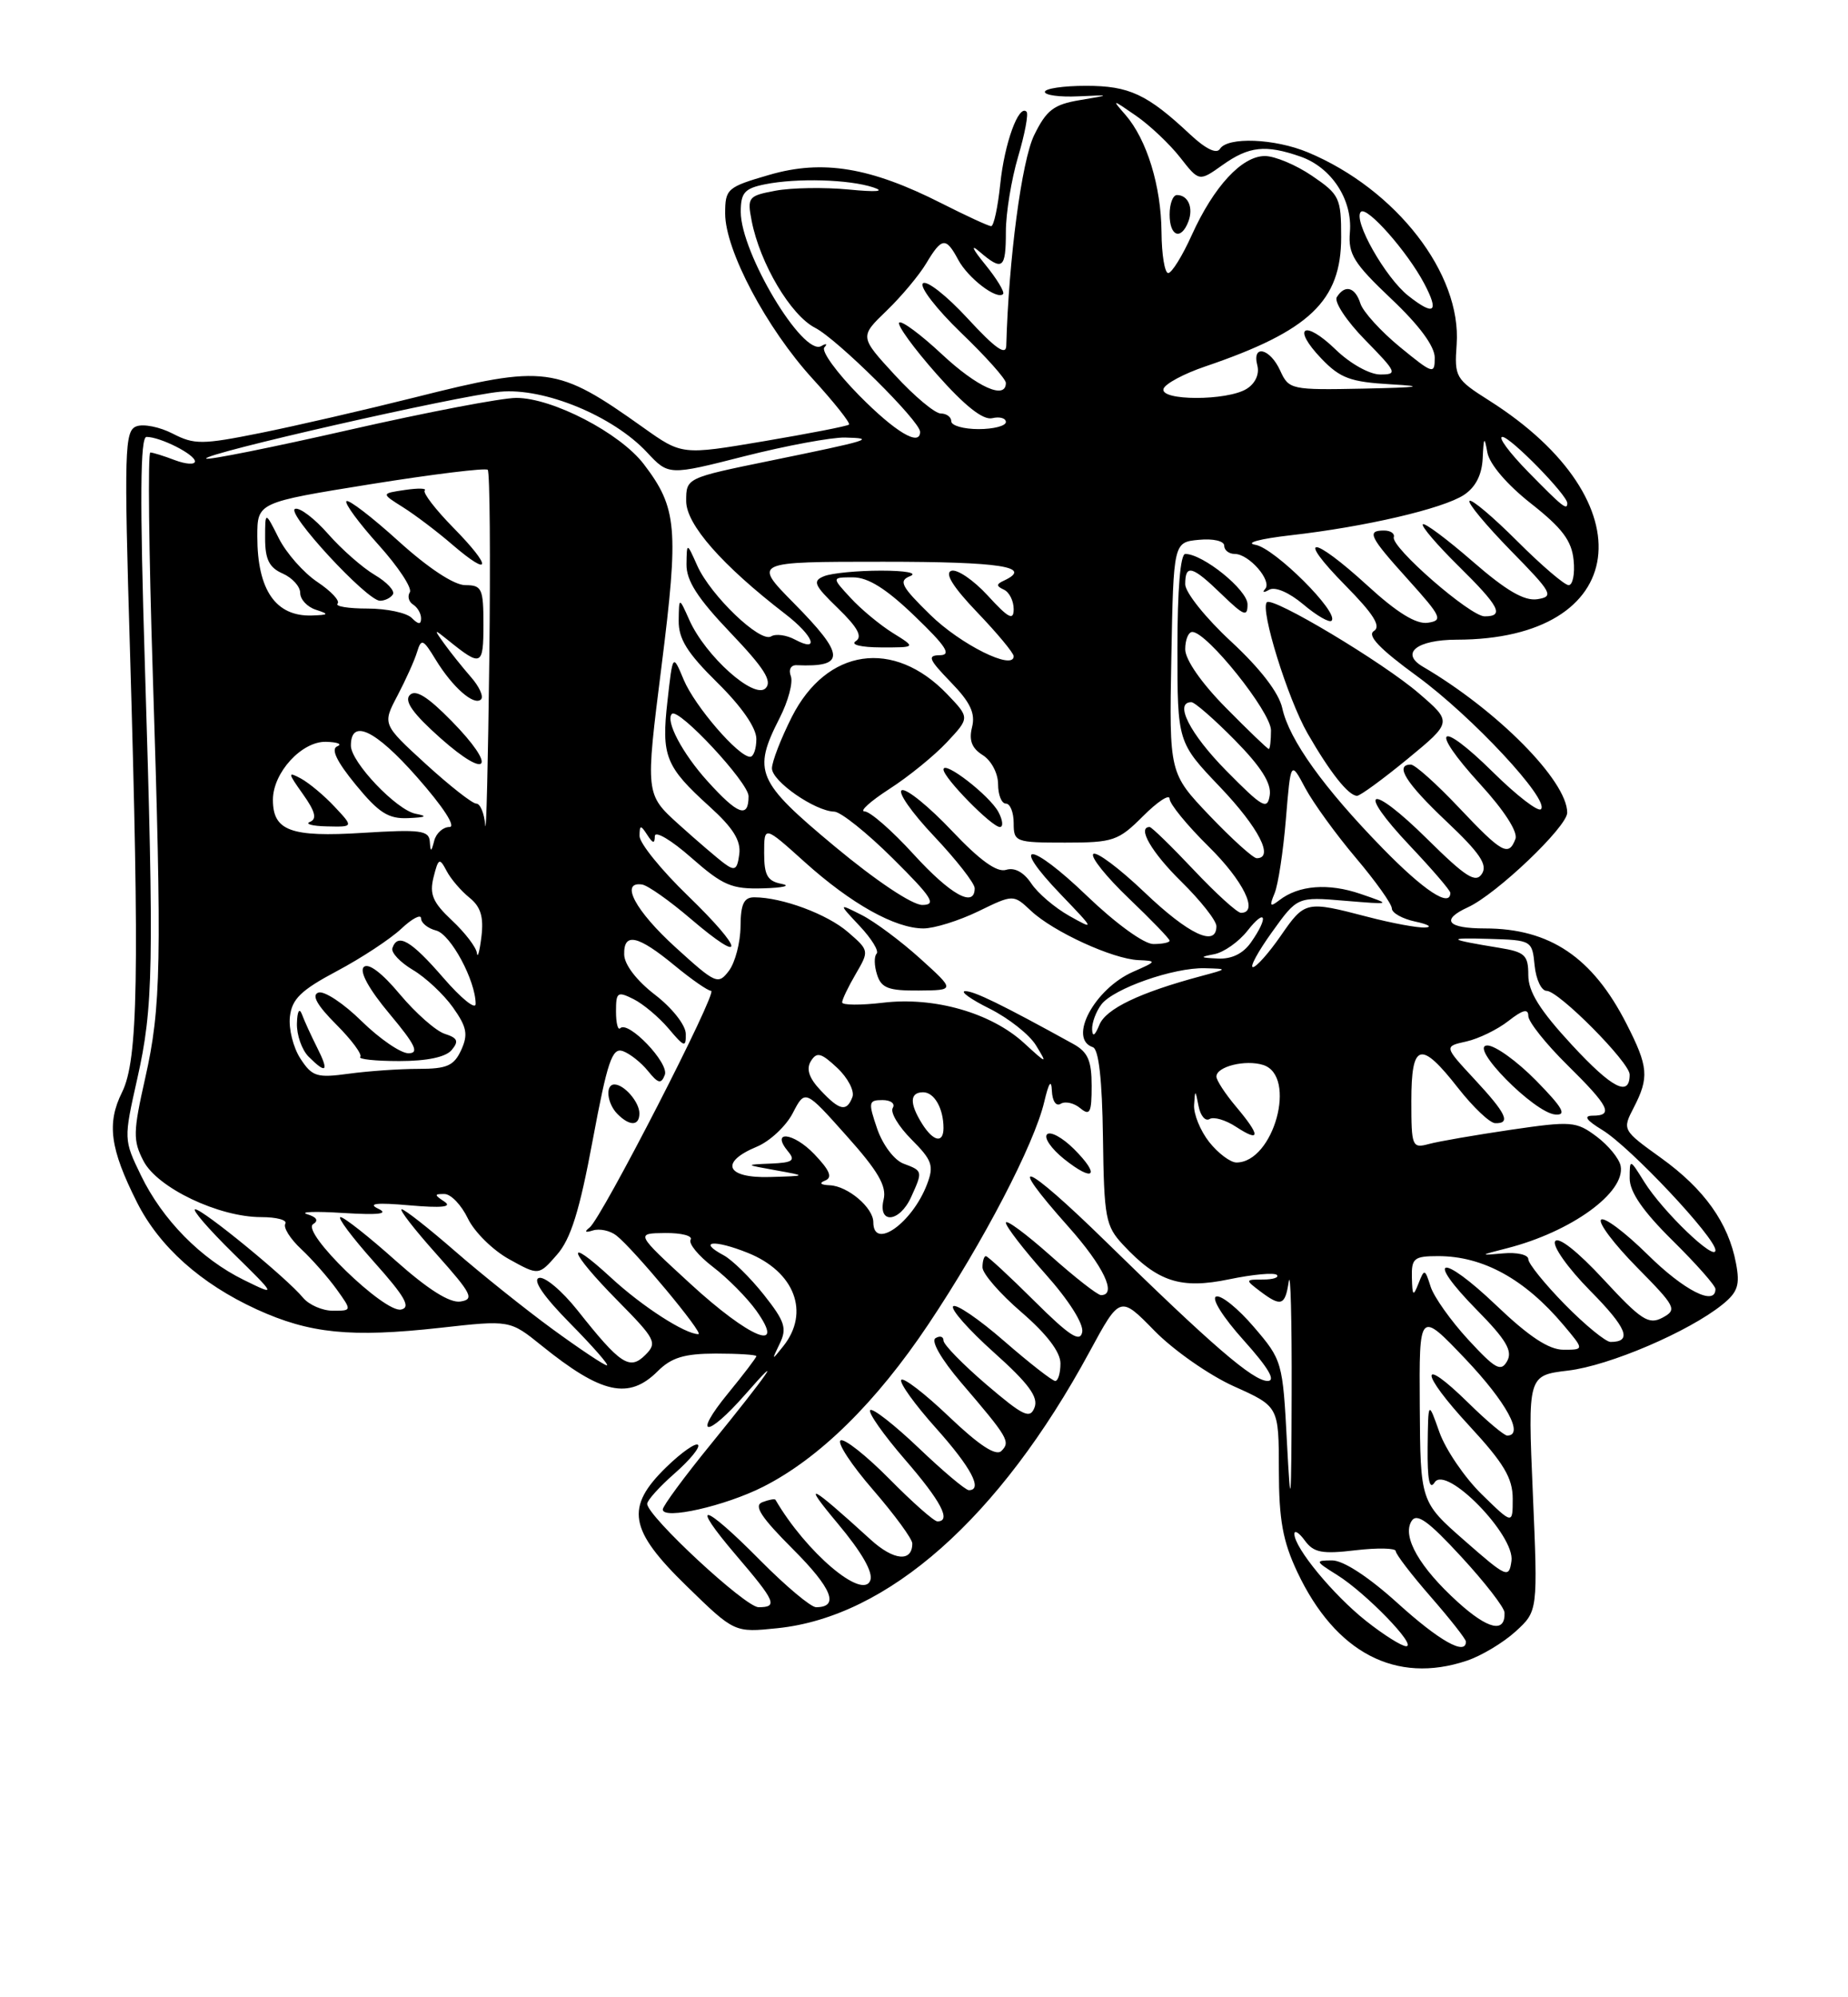 <?xml version="1.0" encoding="UTF-8" standalone="no"?>
<!DOCTYPE svg PUBLIC "-//W3C//DTD SVG 1.1//EN" "http://www.w3.org/Graphics/SVG/1.1/DTD/svg11.dtd" >
<svg xmlns="http://www.w3.org/2000/svg" xmlns:xlink="http://www.w3.org/1999/xlink" version="1.1" viewBox="0 0 237 256">
 <g >
 <path fill="currentColor"
d=" M 188.10 212.86 C 189.97 212.24 192.79 210.55 194.37 209.11 C 197.23 206.50 197.23 206.50 196.58 191.39 C 195.93 176.29 195.93 176.29 201.10 175.67 C 206.38 175.05 216.59 170.68 220.89 167.21 C 222.87 165.61 223.17 164.70 222.63 161.89 C 221.66 156.74 218.57 152.41 213.04 148.43 C 208.06 144.85 208.04 144.82 209.52 141.97 C 211.52 138.09 211.40 136.72 208.59 131.22 C 204.24 122.69 198.75 119.00 190.43 119.00 C 185.60 119.00 184.72 117.91 188.25 116.29 C 191.90 114.63 201.00 105.96 200.99 104.16 C 200.98 100.08 192.03 91.04 182.46 85.44 C 179.54 83.72 181.71 82.00 186.81 81.99 C 209.05 81.97 211.47 64.32 191.00 51.35 C 186.67 48.61 186.51 48.34 186.81 44.14 C 187.46 35.10 179.07 24.27 167.74 19.53 C 163.47 17.75 157.42 17.51 156.45 19.09 C 156.02 19.77 154.62 19.09 152.64 17.24 C 147.12 12.07 144.82 11.00 139.28 11.00 C 136.37 11.00 134.00 11.35 134.00 11.78 C 134.00 12.20 135.91 12.46 138.25 12.35 C 142.50 12.16 142.50 12.16 138.50 12.83 C 135.13 13.39 134.20 14.11 132.62 17.34 C 131.03 20.61 129.36 33.20 129.05 44.32 C 129.01 45.63 127.63 44.65 124.10 40.82 C 121.40 37.89 118.82 35.87 118.36 36.32 C 117.90 36.77 120.11 39.62 123.26 42.66 C 126.42 45.69 129.00 48.58 129.00 49.08 C 129.00 51.29 125.33 49.64 120.79 45.40 C 118.08 42.87 115.62 41.05 115.32 41.35 C 115.02 41.65 117.18 44.63 120.13 47.96 C 123.73 52.03 126.08 53.88 127.25 53.60 C 128.21 53.37 129.00 53.60 129.00 54.09 C 129.00 54.59 127.42 55.00 125.50 55.00 C 123.58 55.00 122.00 54.55 122.00 54.00 C 122.00 53.45 121.39 53.00 120.65 53.00 C 119.91 53.00 117.26 50.79 114.77 48.08 C 110.24 43.16 110.24 43.16 113.70 39.83 C 115.60 38.00 117.89 35.26 118.79 33.75 C 120.79 30.41 121.31 30.35 122.89 33.30 C 124.16 35.66 127.85 38.48 128.64 37.69 C 128.88 37.45 127.84 35.73 126.33 33.88 C 124.72 31.91 124.42 31.23 125.61 32.25 C 128.58 34.79 129.00 34.48 129.00 29.68 C 129.00 27.31 129.71 22.99 130.57 20.08 C 131.43 17.18 131.92 14.58 131.65 14.32 C 130.65 13.32 128.82 18.35 128.28 23.59 C 127.97 26.56 127.45 28.99 127.11 28.99 C 126.77 28.98 123.91 27.66 120.75 26.06 C 111.64 21.44 105.50 20.42 98.67 22.41 C 93.25 23.98 93.00 24.20 93.00 27.37 C 93.00 32.07 98.30 42.07 104.22 48.55 C 106.99 51.58 109.09 54.23 108.88 54.42 C 108.67 54.62 103.77 55.57 97.98 56.55 C 87.46 58.33 87.46 58.33 82.48 54.79 C 71.38 46.90 70.00 46.71 53.19 50.94 C 46.76 52.55 37.83 54.61 33.34 55.51 C 25.92 57.00 24.91 57.00 22.15 55.58 C 20.49 54.72 18.39 54.30 17.48 54.65 C 15.98 55.22 15.90 57.73 16.67 83.39 C 17.90 125.13 17.71 135.87 15.65 140.00 C 13.67 143.98 14.11 147.24 17.56 154.09 C 20.43 159.79 25.74 164.53 32.91 167.82 C 39.72 170.93 44.97 171.46 56.45 170.19 C 65.39 169.19 65.39 169.19 69.45 172.46 C 77.14 178.67 80.64 179.45 84.35 175.75 C 86.11 174.00 87.75 173.50 91.80 173.49 C 94.66 173.49 97.00 173.64 97.00 173.82 C 97.00 174.01 95.37 176.15 93.38 178.58 C 88.74 184.24 90.62 184.38 95.56 178.75 C 100.82 172.74 98.48 176.12 91.18 185.09 C 87.78 189.26 85.00 193.03 85.00 193.47 C 85.00 194.84 92.98 193.04 97.88 190.56 C 105.09 186.91 112.37 179.75 119.08 169.71 C 126.08 159.25 132.64 146.67 133.92 141.23 C 134.51 138.74 134.83 138.27 134.90 139.81 C 134.96 141.14 135.44 141.85 136.04 141.47 C 136.62 141.12 137.74 141.37 138.54 142.04 C 139.78 143.06 140.00 142.63 140.00 139.18 C 140.00 135.93 139.52 134.84 137.63 133.80 C 128.42 128.72 124.90 127.01 123.78 127.04 C 123.08 127.06 124.49 128.08 126.93 129.29 C 129.36 130.51 132.04 132.62 132.87 134.00 C 134.35 136.42 134.30 136.41 131.33 133.69 C 127.11 129.82 119.81 127.73 113.25 128.52 C 110.36 128.86 108.00 128.84 108.00 128.48 C 108.00 128.11 108.79 126.47 109.75 124.83 C 111.48 121.87 111.47 121.82 108.75 119.47 C 106.08 117.16 100.31 115.02 96.75 115.01 C 95.40 115.00 94.99 115.86 94.97 118.75 C 94.95 120.81 94.28 123.36 93.49 124.42 C 92.10 126.25 91.81 126.13 86.63 121.42 C 81.47 116.73 79.46 112.95 82.34 113.37 C 83.08 113.48 85.87 115.45 88.55 117.74 C 95.70 123.85 95.48 121.84 88.24 114.83 C 84.81 111.52 82.01 108.06 82.02 107.15 C 82.03 105.72 82.16 105.70 83.00 107.00 C 83.73 108.13 83.97 108.17 83.98 107.17 C 83.99 106.43 86.09 107.67 88.64 109.92 C 92.73 113.51 93.83 113.98 97.89 113.86 C 100.43 113.79 101.49 113.53 100.25 113.29 C 98.42 112.94 98.00 112.20 98.00 109.34 C 98.00 105.81 98.00 105.81 103.20 110.49 C 109.16 115.85 114.80 119.00 118.43 119.00 C 119.82 119.00 122.98 118.01 125.46 116.81 C 129.96 114.62 129.96 114.62 132.23 116.75 C 135.09 119.43 142.71 122.92 146.00 123.06 C 148.38 123.16 148.35 123.23 145.33 124.55 C 140.37 126.73 136.93 133.14 140.15 134.22 C 140.91 134.47 141.35 138.37 141.45 145.77 C 141.59 156.14 141.78 157.14 144.05 159.57 C 148.48 164.31 151.42 165.26 157.64 163.97 C 160.68 163.34 163.42 163.09 163.75 163.41 C 164.07 163.74 163.27 164.00 161.98 164.00 C 159.69 164.00 159.68 164.04 161.56 165.47 C 164.30 167.54 164.81 167.37 165.28 164.25 C 165.51 162.74 165.68 169.15 165.65 178.50 C 165.61 193.10 165.53 194.01 165.05 184.94 C 164.51 174.55 164.44 174.32 160.81 170.09 C 158.79 167.72 156.61 165.96 155.97 166.18 C 155.31 166.40 156.86 168.86 159.49 171.78 C 162.67 175.32 163.66 177.00 162.57 177.00 C 160.71 177.00 155.45 172.47 141.75 159.07 C 131.38 148.93 128.68 147.87 137.00 157.21 C 141.53 162.29 143.30 166.00 141.20 166.00 C 140.76 166.00 137.83 163.71 134.70 160.92 C 131.56 158.13 129.00 156.24 129.00 156.72 C 129.00 157.20 131.28 160.16 134.07 163.29 C 137.08 166.66 139.00 169.70 138.79 170.74 C 138.52 172.11 137.16 171.23 132.65 166.75 C 129.47 163.59 126.67 161.00 126.43 161.00 C 126.20 161.00 126.00 161.65 126.00 162.44 C 126.00 163.24 128.25 165.83 131.00 168.19 C 134.24 170.99 136.00 173.29 136.00 174.75 C 136.00 175.99 135.70 177.00 135.33 177.00 C 134.96 177.00 132.01 174.70 128.78 171.89 C 125.54 169.07 122.60 167.07 122.24 167.43 C 121.88 167.79 124.23 170.45 127.47 173.35 C 131.89 177.30 133.19 179.06 132.68 180.39 C 132.10 181.92 131.25 181.51 126.50 177.46 C 123.48 174.87 121.00 172.34 121.00 171.82 C 121.00 171.30 120.54 171.17 119.97 171.52 C 119.37 171.89 120.74 174.25 123.22 177.16 C 129.32 184.28 129.61 184.79 128.43 185.97 C 127.73 186.67 125.60 185.28 121.71 181.58 C 118.58 178.59 115.82 176.48 115.58 176.87 C 115.34 177.26 117.34 180.04 120.03 183.04 C 124.55 188.09 126.09 191.00 124.25 191.00 C 123.83 191.00 120.94 188.57 117.82 185.59 C 114.70 182.62 111.90 180.43 111.60 180.74 C 111.30 181.04 113.29 183.87 116.02 187.03 C 120.69 192.41 122.05 195.00 120.22 195.00 C 119.78 195.00 117.01 192.55 114.05 189.55 C 111.08 186.55 108.27 184.33 107.80 184.62 C 107.33 184.92 109.20 187.77 111.97 190.96 C 114.74 194.16 117.00 197.25 117.00 197.83 C 117.00 200.25 114.62 200.04 111.66 197.34 C 103.80 190.18 102.73 189.65 107.41 195.24 C 110.52 198.95 112.01 201.54 111.61 202.57 C 110.63 205.12 103.36 198.94 99.45 192.23 C 99.36 192.08 98.60 192.22 97.77 192.54 C 96.62 192.97 97.59 194.46 101.69 198.56 C 106.72 203.59 107.68 206.00 104.66 206.00 C 103.99 206.00 100.77 203.30 97.50 200.00 C 90.13 192.55 88.28 192.17 94.42 199.36 C 99.48 205.28 99.79 206.00 97.28 206.00 C 95.58 206.00 83.00 194.32 83.00 192.75 C 83.00 192.30 84.59 190.54 86.53 188.84 C 88.48 187.13 89.82 185.49 89.52 185.19 C 89.22 184.88 87.40 186.16 85.49 188.01 C 80.14 193.20 80.63 196.07 88.10 203.33 C 94.19 209.26 94.19 209.26 99.71 208.69 C 113.88 207.23 128.18 194.57 139.72 173.28 C 143.64 166.05 143.64 166.05 148.07 170.58 C 150.51 173.07 155.09 176.27 158.25 177.69 C 164.00 180.27 164.00 180.27 164.01 188.39 C 164.02 194.83 164.51 197.53 166.38 201.50 C 171.27 211.85 179.02 215.90 188.10 212.86 Z  M 137.73 147.27 C 136.26 145.81 134.71 144.96 134.28 145.39 C 133.85 145.83 134.83 147.24 136.46 148.55 C 140.30 151.61 141.18 150.72 137.73 147.27 Z  M 118.01 122.86 C 115.54 120.63 112.17 118.12 110.51 117.28 C 107.50 115.76 107.50 115.76 110.26 118.70 C 111.78 120.32 112.76 121.91 112.42 122.24 C 112.09 122.58 112.11 123.78 112.48 124.92 C 113.02 126.64 113.94 126.99 117.82 126.96 C 122.50 126.92 122.50 126.92 118.01 122.86 Z  M 175.18 207.75 C 170.97 204.41 166.00 198.39 166.00 196.61 C 166.00 196.07 166.61 196.45 167.35 197.47 C 168.48 199.01 169.56 199.21 173.85 198.70 C 176.68 198.37 179.00 198.42 179.00 198.81 C 179.00 199.21 181.03 201.85 183.50 204.68 C 185.97 207.51 188.00 210.09 188.00 210.41 C 188.00 212.24 184.61 210.34 179.26 205.50 C 175.53 202.12 172.28 200.00 170.84 200.00 C 168.62 200.01 168.65 200.10 171.50 201.88 C 175.18 204.18 181.79 211.00 180.34 211.00 C 179.76 211.00 177.44 209.54 175.18 207.75 Z  M 186.98 205.36 C 182.07 200.92 179.79 196.96 181.02 194.97 C 181.69 193.88 183.15 194.92 187.40 199.53 C 190.43 202.81 192.93 206.04 192.95 206.69 C 193.06 209.36 190.86 208.87 186.98 205.36 Z  M 187.83 197.47 C 182.16 192.50 182.16 192.50 182.08 180.22 C 182.00 167.95 182.00 167.95 187.97 174.22 C 193.18 179.71 195.52 184.00 193.29 184.00 C 192.90 184.00 190.66 182.12 188.31 179.81 C 181.94 173.56 182.05 175.86 188.45 182.77 C 192.86 187.54 194.00 189.45 194.00 192.09 C 194.00 195.41 194.00 195.41 190.02 191.52 C 187.84 189.39 185.40 185.81 184.60 183.57 C 183.16 179.50 183.16 179.50 183.09 185.50 C 183.05 189.68 183.32 191.05 183.99 190.00 C 185.45 187.72 194.31 196.78 193.84 200.07 C 193.52 202.34 193.24 202.21 187.83 197.47 Z  M 188.29 171.70 C 186.06 169.28 183.88 166.21 183.47 164.90 C 182.74 162.61 182.67 162.59 181.92 164.50 C 181.24 166.23 181.13 166.13 181.07 163.75 C 181.01 161.27 181.34 161.00 184.45 161.00 C 190.20 161.00 195.56 163.95 200.52 169.84 C 203.18 173.00 203.18 173.00 200.51 173.00 C 198.64 173.00 196.09 171.32 191.92 167.34 C 184.77 160.52 182.62 161.01 189.42 167.92 C 193.16 171.71 194.01 173.16 193.29 174.45 C 192.49 175.88 191.78 175.48 188.29 171.70 Z  M 70.86 170.36 C 67.36 167.80 61.73 163.30 58.35 160.36 C 54.96 157.41 51.89 155.00 51.52 155.00 C 51.14 155.00 53.15 157.59 55.98 160.75 C 60.51 165.83 60.87 166.54 59.05 166.82 C 57.67 167.03 54.89 165.27 50.74 161.58 C 47.31 158.51 44.13 156.01 43.67 156.00 C 43.21 156.00 45.15 158.59 47.97 161.75 C 51.95 166.20 52.73 167.58 51.43 167.85 C 49.28 168.29 38.56 157.89 40.16 156.90 C 40.89 156.45 40.62 156.00 39.40 155.63 C 38.35 155.32 40.42 155.24 44.00 155.47 C 48.60 155.75 49.92 155.59 48.50 154.92 C 47.10 154.25 48.30 154.12 52.50 154.49 C 56.65 154.85 58.04 154.71 57.00 154.02 C 55.67 153.14 55.67 153.03 57.00 153.04 C 57.83 153.04 59.17 154.45 60.00 156.17 C 60.83 157.90 63.21 160.25 65.30 161.40 C 69.09 163.50 69.09 163.50 71.43 160.82 C 73.20 158.81 74.33 155.19 76.01 146.15 C 77.90 136.05 78.50 134.25 79.87 134.72 C 80.77 135.04 82.22 136.18 83.10 137.27 C 84.41 138.89 84.79 138.98 85.26 137.77 C 85.84 136.26 80.57 130.76 79.54 131.79 C 79.24 132.09 79.00 131.12 79.00 129.63 C 79.00 127.16 79.19 127.03 81.25 128.06 C 82.49 128.68 84.51 130.38 85.75 131.84 C 87.76 134.23 87.99 134.30 87.95 132.50 C 87.93 131.38 86.18 129.17 84.00 127.50 C 81.65 125.69 80.07 123.64 80.05 122.34 C 79.98 119.46 81.80 119.86 86.55 123.78 C 88.70 125.55 90.79 127.00 91.20 127.00 C 92.13 127.00 77.14 156.19 75.61 157.34 C 74.90 157.89 75.05 158.02 76.04 157.71 C 76.89 157.44 78.25 157.73 79.05 158.36 C 81.24 160.06 90.35 171.00 89.57 171.00 C 87.86 171.00 82.37 167.46 78.39 163.79 C 72.28 158.16 72.89 160.31 79.22 166.72 C 84.08 171.64 84.32 172.11 82.77 173.66 C 80.75 175.68 79.57 174.90 74.05 167.93 C 72.05 165.42 69.83 163.56 69.11 163.80 C 68.28 164.07 69.73 166.19 73.12 169.62 C 76.04 172.58 78.16 175.00 77.83 175.00 C 77.49 175.00 74.36 172.91 70.86 170.36 Z  M 82.00 142.70 C 82.00 141.26 80.05 139.00 78.80 139.00 C 77.59 139.00 77.84 141.44 79.20 142.80 C 80.77 144.37 82.00 144.33 82.00 142.70 Z  M 100.00 172.21 C 100.95 170.25 100.66 169.36 97.96 165.95 C 96.22 163.76 93.91 161.49 92.82 160.90 C 89.39 159.07 91.56 158.84 95.90 160.58 C 101.92 162.99 103.91 168.23 100.44 172.56 C 98.96 174.42 98.94 174.40 100.00 172.21 Z  M 200.71 167.22 C 198.12 164.58 196.00 161.96 196.00 161.39 C 196.00 160.82 194.54 160.48 192.75 160.65 C 189.70 160.93 189.73 160.89 193.27 159.99 C 201.53 157.88 208.50 152.82 207.84 149.43 C 207.65 148.49 206.26 146.79 204.74 145.66 C 202.14 143.72 201.53 143.67 193.74 144.81 C 189.21 145.48 184.49 146.29 183.25 146.63 C 181.10 147.21 181.00 146.97 181.00 141.12 C 181.00 133.63 182.18 133.30 187.00 139.46 C 188.93 141.92 191.06 143.94 191.75 143.96 C 193.80 144.02 193.19 142.73 189.08 138.31 C 185.19 134.12 185.19 134.12 188.05 133.49 C 189.62 133.14 192.05 131.96 193.45 130.86 C 195.29 129.42 196.00 129.24 196.00 130.22 C 196.00 130.96 198.25 133.79 201.00 136.50 C 206.38 141.80 206.98 143.00 204.25 143.00 C 203.04 143.01 203.42 143.57 205.50 144.84 C 209.09 147.03 220.00 158.63 220.00 160.25 C 220.00 161.77 213.25 155.29 210.88 151.50 C 209.01 148.50 209.01 148.50 209.00 151.03 C 209.00 152.78 210.70 155.25 214.50 159.00 C 217.53 161.99 220.00 164.78 220.00 165.22 C 220.00 167.46 215.97 165.41 211.31 160.81 C 208.41 157.95 205.73 155.94 205.33 156.33 C 204.94 156.73 207.01 159.47 209.93 162.43 C 214.93 167.50 215.12 167.86 213.21 168.89 C 211.44 169.83 210.49 169.22 205.65 163.99 C 202.33 160.40 199.84 158.44 199.44 159.10 C 199.07 159.70 201.08 162.54 203.91 165.41 C 208.67 170.22 209.38 172.00 206.55 172.00 C 205.93 172.00 203.30 169.85 200.71 167.22 Z  M 197.00 138.50 C 194.57 136.03 191.76 134.00 190.75 134.00 C 188.25 134.00 196.74 142.63 199.46 142.85 C 200.98 142.97 200.42 141.99 197.00 138.50 Z  M 88.50 164.51 C 81.50 158.08 81.50 158.08 85.31 158.04 C 87.40 158.02 88.87 158.40 88.57 158.89 C 88.27 159.38 89.56 160.95 91.44 162.39 C 93.32 163.82 95.82 166.35 97.00 168.00 C 100.91 173.50 96.15 171.54 88.50 164.51 Z  M 38.87 166.34 C 36.82 163.84 26.02 155.00 25.04 155.00 C 24.56 155.00 26.72 157.50 29.84 160.57 C 35.50 166.13 35.50 166.13 31.28 164.06 C 25.76 161.35 20.83 156.34 18.07 150.64 C 15.86 146.08 15.86 146.02 17.60 138.28 C 19.67 129.10 19.77 123.88 18.58 85.25 C 17.92 63.91 17.98 56.00 18.79 56.00 C 20.56 56.00 25.00 58.24 25.00 59.14 C 25.00 59.58 23.85 59.51 22.43 58.98 C 21.02 58.44 19.60 58.00 19.28 58.00 C 18.95 58.00 19.09 70.71 19.59 86.25 C 20.78 123.50 20.67 129.08 18.62 138.19 C 17.06 145.11 17.04 146.18 18.40 148.80 C 20.18 152.25 28.05 156.00 33.49 156.00 C 35.49 156.00 36.88 156.38 36.59 156.85 C 36.30 157.32 37.22 158.79 38.63 160.10 C 40.04 161.42 42.08 163.74 43.17 165.25 C 45.14 168.00 45.14 168.00 42.69 168.00 C 41.35 168.00 39.63 167.25 38.87 166.34 Z  M 112.00 156.65 C 112.00 154.79 108.73 152.02 106.42 151.92 C 105.22 151.87 105.00 151.64 105.83 151.31 C 106.80 150.92 106.41 150.00 104.43 147.93 C 101.74 145.12 98.78 144.82 101.07 147.59 C 102.04 148.75 101.66 149.02 98.87 149.14 C 95.50 149.28 95.50 149.28 99.50 150.00 C 103.50 150.72 103.50 150.72 98.75 150.86 C 93.13 151.03 92.23 148.98 97.05 146.98 C 98.72 146.29 100.80 144.35 101.67 142.67 C 103.25 139.62 103.25 139.62 108.55 145.56 C 112.61 150.09 113.74 152.03 113.32 153.75 C 112.56 156.94 115.36 156.70 116.84 153.45 C 118.36 150.11 118.35 150.07 115.88 149.15 C 114.69 148.71 113.22 146.76 112.50 144.69 C 111.33 141.27 111.38 141.00 113.18 141.00 C 114.24 141.00 114.84 141.45 114.49 142.01 C 114.15 142.57 115.23 144.38 116.90 146.05 C 119.55 148.71 119.80 149.41 118.89 151.79 C 116.99 156.78 112.00 160.30 112.00 156.65 Z  M 155.07 146.37 C 153.93 144.92 153.06 142.78 153.14 141.62 C 153.26 139.62 153.30 139.63 153.71 141.76 C 153.95 143.01 154.58 143.76 155.12 143.43 C 155.65 143.10 157.19 143.55 158.54 144.44 C 161.68 146.49 161.67 145.58 158.50 141.82 C 157.12 140.18 156.00 138.46 156.00 137.99 C 156.00 136.70 159.73 135.78 162.00 136.50 C 166.40 137.90 163.35 149.00 158.57 149.00 C 157.79 149.00 156.21 147.81 155.07 146.37 Z  M 118.24 144.01 C 116.62 141.41 116.67 140.00 118.39 140.00 C 119.82 140.00 121.00 142.07 121.00 144.58 C 121.00 146.60 119.69 146.33 118.24 144.01 Z  M 105.22 139.73 C 103.75 138.17 103.37 137.02 103.99 136.01 C 104.75 134.79 105.30 134.93 107.38 136.88 C 108.74 138.16 109.61 139.84 109.32 140.61 C 108.58 142.55 107.68 142.36 105.22 139.73 Z  M 201.60 133.94 C 197.48 129.49 196.00 127.12 196.00 124.99 C 196.00 122.42 195.58 122.02 192.25 121.48 C 185.63 120.40 185.38 120.17 191.00 120.34 C 196.43 120.50 196.50 120.54 196.81 123.75 C 196.99 125.54 197.68 127.00 198.35 127.00 C 199.90 127.00 209.00 136.17 209.00 137.73 C 209.00 140.66 206.77 139.52 201.60 133.94 Z  M 38.53 135.69 C 37.61 134.28 37.00 131.86 37.18 130.31 C 37.44 128.04 38.59 126.92 43.20 124.47 C 46.33 122.81 50.04 120.37 51.45 119.05 C 52.85 117.73 54.00 117.13 54.00 117.71 C 54.00 118.29 54.87 119.00 55.94 119.27 C 57.81 119.76 61.00 125.70 61.00 128.68 C 61.00 129.47 59.13 127.96 56.84 125.31 C 52.71 120.54 50.99 119.54 50.32 121.53 C 50.14 122.09 51.31 123.34 52.94 124.31 C 54.57 125.27 56.88 127.43 58.08 129.11 C 59.87 131.63 60.06 132.58 59.15 134.58 C 58.22 136.60 57.33 137.00 53.66 137.00 C 51.25 137.00 47.24 137.28 44.74 137.62 C 40.64 138.18 40.04 138.00 38.53 135.69 Z  M 40.66 134.25 C 39.90 132.74 39.02 130.82 38.72 130.00 C 38.39 129.13 38.12 129.62 38.08 131.18 C 38.04 132.65 38.71 134.56 39.57 135.43 C 41.88 137.74 42.23 137.35 40.66 134.25 Z  M 57.93 134.58 C 58.87 133.45 58.69 133.04 57.04 132.51 C 55.91 132.15 53.32 129.87 51.28 127.44 C 48.99 124.69 47.23 123.37 46.65 123.95 C 46.07 124.53 47.32 126.80 49.95 129.94 C 53.28 133.92 53.80 135.00 52.38 135.00 C 51.39 135.00 48.69 133.15 46.38 130.89 C 44.08 128.62 41.58 126.97 40.84 127.22 C 39.93 127.53 40.64 128.83 43.12 131.31 C 45.11 133.30 46.49 135.17 46.20 135.47 C 45.91 135.76 48.16 136.00 51.21 136.00 C 54.77 136.00 57.18 135.49 57.93 134.58 Z  M 140.06 131.94 C 140.03 131.08 140.56 129.65 141.25 128.74 C 142.81 126.70 150.51 124.00 154.50 124.10 C 157.50 124.18 157.50 124.18 154.00 125.12 C 146.16 127.22 141.82 129.30 140.99 131.36 C 140.42 132.76 140.10 132.96 140.06 131.94 Z  M 163.13 119.47 C 166.38 114.94 166.38 114.94 172.44 115.45 C 178.50 115.95 178.50 115.95 174.50 114.58 C 170.37 113.16 166.56 113.45 164.06 115.39 C 162.88 116.30 162.77 116.15 163.46 114.50 C 163.92 113.40 164.57 109.12 164.91 105.00 C 165.53 97.50 165.53 97.50 167.39 101.00 C 168.42 102.92 171.34 106.95 173.88 109.95 C 176.42 112.95 178.50 115.87 178.50 116.44 C 178.50 117.01 179.85 117.77 181.50 118.12 C 183.15 118.47 183.73 118.82 182.80 118.88 C 181.86 118.95 178.51 118.33 175.34 117.50 C 167.47 115.45 167.34 115.48 164.24 119.96 C 162.73 122.14 161.13 123.94 160.69 123.96 C 160.24 123.98 161.34 121.96 163.13 119.47 Z  M 61.16 122.15 C 61.07 121.41 59.63 119.53 57.96 117.97 C 55.50 115.66 55.06 114.63 55.60 112.44 C 56.22 109.98 56.37 109.91 57.27 111.62 C 57.81 112.66 59.14 114.20 60.21 115.06 C 61.65 116.22 62.05 117.52 61.74 120.06 C 61.51 121.95 61.25 122.89 61.16 122.15 Z  M 155.73 122.30 C 156.96 122.06 158.87 120.71 159.98 119.30 C 162.34 116.29 162.73 117.52 160.44 120.78 C 159.43 122.23 157.95 122.95 156.19 122.86 C 153.87 122.75 153.80 122.67 155.73 122.30 Z  M 139.41 114.84 C 132.09 107.80 129.34 107.66 136.06 114.66 C 140.41 119.19 140.43 119.24 137.13 117.39 C 135.28 116.35 133.08 114.48 132.25 113.22 C 131.29 111.79 130.11 111.15 129.03 111.49 C 127.86 111.86 125.67 110.29 122.06 106.47 C 119.16 103.41 116.29 101.07 115.67 101.28 C 115.06 101.48 116.90 104.13 119.78 107.17 C 122.65 110.21 125.00 113.21 125.00 113.85 C 125.00 116.41 121.93 114.71 117.17 109.50 C 114.41 106.47 111.58 104.00 110.88 104.00 C 110.18 104.00 111.61 102.71 114.05 101.13 C 116.50 99.56 119.82 96.86 121.44 95.13 C 124.37 92.00 124.37 92.00 121.48 88.98 C 114.62 81.82 106.02 83.08 101.55 91.89 C 100.15 94.67 99.00 97.63 99.00 98.48 C 99.00 100.14 104.52 103.97 107.00 104.03 C 107.83 104.06 111.20 106.75 114.50 110.03 C 119.55 115.04 120.15 115.98 118.29 115.99 C 116.99 116.00 112.33 112.88 107.04 108.48 C 97.02 100.14 96.49 98.89 99.99 92.02 C 101.09 89.87 101.73 87.46 101.42 86.66 C 101.10 85.82 101.43 85.22 102.18 85.26 C 108.49 85.53 108.41 83.99 101.78 77.28 C 96.57 72.00 96.57 72.00 113.28 72.00 C 128.40 72.00 132.54 72.65 128.75 74.42 C 127.75 74.88 127.75 75.12 128.75 75.58 C 129.44 75.90 130.00 77.02 130.00 78.07 C 130.00 79.59 129.34 79.25 126.68 76.34 C 124.85 74.35 122.75 72.92 122.01 73.16 C 121.11 73.46 122.22 75.24 125.33 78.49 C 127.90 81.17 130.00 83.70 130.00 84.11 C 130.00 86.00 123.18 82.61 119.28 78.78 C 115.56 75.14 115.21 74.44 116.73 73.84 C 117.73 73.44 116.12 73.14 113.00 73.14 C 109.97 73.14 106.70 73.46 105.72 73.84 C 104.16 74.46 104.37 74.97 107.47 77.97 C 110.01 80.43 110.64 81.61 109.75 82.18 C 109.03 82.63 110.40 82.97 113.00 82.98 C 117.50 82.99 117.50 82.99 114.50 81.13 C 112.85 80.10 110.41 78.08 109.08 76.63 C 106.65 74.00 106.65 74.00 109.40 74.00 C 111.34 74.00 113.68 75.47 117.32 78.98 C 121.33 82.83 122.06 83.96 120.55 83.98 C 118.89 84.00 119.09 84.49 121.93 87.43 C 124.45 90.02 125.11 91.43 124.66 93.21 C 124.24 94.89 124.63 95.91 126.04 96.79 C 127.13 97.48 128.00 99.12 128.00 100.51 C 128.00 101.88 128.45 103.00 129.00 103.00 C 129.55 103.00 130.00 104.12 130.00 105.50 C 130.00 107.91 130.23 108.00 136.60 108.00 C 142.77 108.00 143.42 107.78 146.60 104.60 C 148.47 102.73 150.00 101.73 150.00 102.39 C 150.00 103.04 152.25 105.79 155.00 108.50 C 159.47 112.90 161.47 117.00 159.15 117.00 C 158.67 117.00 155.95 114.53 153.09 111.50 C 150.23 108.47 147.69 106.00 147.44 106.00 C 145.80 106.00 147.68 109.25 151.50 113.00 C 153.97 115.43 156.00 118.00 156.00 118.71 C 156.00 121.45 152.45 119.78 146.79 114.38 C 143.55 111.29 140.59 109.08 140.21 109.46 C 139.83 109.83 141.88 112.39 144.76 115.14 C 147.64 117.89 150.00 120.33 150.00 120.57 C 150.00 120.81 149.06 121.00 147.91 121.00 C 146.72 121.00 143.09 118.37 139.41 114.84 Z  M 128.04 104.07 C 126.91 101.96 121.00 97.39 121.00 98.63 C 121.00 99.69 127.19 106.00 128.23 106.00 C 128.69 106.00 128.61 105.13 128.04 104.07 Z  M 177.34 108.75 C 169.76 100.99 165.34 94.83 164.45 90.78 C 164.02 88.80 161.65 85.72 157.89 82.23 C 154.65 79.24 152.00 75.93 152.00 74.89 C 152.00 72.26 152.90 72.51 156.70 76.20 C 159.54 78.94 160.00 79.12 159.99 77.45 C 159.98 75.61 154.28 71.00 152.01 71.00 C 151.38 71.00 151.00 75.58 151.00 83.07 C 151.00 95.15 151.00 95.15 156.50 100.91 C 161.43 106.09 163.44 110.00 161.17 110.00 C 160.71 110.00 158.00 107.55 155.14 104.56 C 149.95 99.11 149.95 99.11 150.22 84.31 C 150.50 69.50 150.50 69.50 153.75 69.19 C 155.58 69.01 157.00 69.34 157.00 69.94 C 157.00 70.52 157.61 71.00 158.35 71.00 C 160.18 71.00 163.19 74.46 162.25 75.49 C 161.84 75.95 162.07 75.99 162.77 75.59 C 163.52 75.16 165.32 75.93 167.15 77.47 C 168.85 78.91 170.49 79.85 170.77 79.56 C 171.79 78.54 163.46 70.24 161.00 69.83 C 159.60 69.59 161.58 69.06 165.50 68.61 C 175.11 67.52 185.02 65.21 187.74 63.44 C 189.24 62.45 190.05 60.87 190.15 58.73 C 190.28 55.98 190.37 55.87 190.75 58.00 C 191.03 59.50 193.28 62.13 196.36 64.55 C 200.35 67.69 201.57 69.31 201.81 71.80 C 201.99 73.56 201.70 75.00 201.17 75.00 C 200.65 75.00 197.68 72.46 194.58 69.36 C 191.48 66.26 188.73 63.94 188.46 64.20 C 188.20 64.47 190.58 67.32 193.74 70.56 C 199.07 75.99 199.33 76.46 197.17 76.80 C 195.49 77.06 193.17 75.71 188.87 71.97 C 185.58 69.11 182.70 66.96 182.47 67.20 C 182.24 67.43 184.29 69.83 187.02 72.52 C 192.31 77.73 192.97 79.00 190.40 79.00 C 188.55 79.00 178.37 70.14 178.75 68.85 C 178.89 68.38 178.33 68.00 177.50 68.00 C 175.23 68.00 175.60 68.77 180.64 74.35 C 184.88 79.06 185.09 79.53 183.11 79.82 C 181.63 80.04 179.18 78.54 175.39 75.07 C 168.21 68.51 166.08 68.48 172.54 75.04 C 176.17 78.72 177.15 80.29 176.20 80.88 C 175.29 81.44 176.92 83.16 181.71 86.65 C 188.77 91.80 198.79 102.55 197.62 103.72 C 197.25 104.08 194.50 101.96 191.50 99.00 C 184.47 92.06 183.17 93.22 189.82 100.50 C 192.91 103.87 194.69 106.64 194.35 107.53 C 193.47 109.83 192.64 109.37 187.09 103.50 C 184.23 100.47 181.46 98.00 180.94 98.00 C 178.81 98.00 180.30 100.37 185.51 105.29 C 189.78 109.32 190.81 110.84 190.05 112.00 C 189.25 113.23 187.99 112.43 183.06 107.56 C 175.63 100.21 173.76 100.94 180.84 108.43 C 183.68 111.43 186.00 114.13 186.00 114.44 C 186.00 116.38 182.62 114.16 177.34 108.75 Z  M 180.51 97.28 C 186.25 92.55 186.25 92.55 181.97 88.87 C 177.38 84.91 163.23 76.44 162.47 77.19 C 161.58 78.09 165.15 89.57 167.69 94.00 C 170.58 99.02 172.94 102.00 174.04 102.00 C 174.44 102.00 177.35 99.87 180.51 97.28 Z  M 92.89 110.67 C 92.00 110.01 89.36 107.75 87.02 105.64 C 82.77 101.79 82.77 101.79 84.83 85.45 C 87.07 67.67 86.85 65.11 82.57 59.50 C 79.52 55.50 70.85 51.00 66.21 51.00 C 64.34 51.00 54.72 52.84 44.83 55.09 C 34.94 57.34 26.67 59.00 26.45 58.78 C 25.86 58.19 58.61 50.74 64.13 50.21 C 69.78 49.67 78.61 53.31 82.96 57.96 C 85.75 60.95 85.75 60.95 95.50 58.47 C 100.87 57.11 106.66 56.04 108.38 56.08 C 112.41 56.18 111.63 56.42 98.75 59.06 C 88.00 61.26 88.00 61.26 88.00 64.23 C 88.00 67.22 92.60 72.46 100.75 78.73 C 104.34 81.50 105.17 83.69 101.98 81.99 C 100.87 81.39 99.48 81.20 98.89 81.57 C 97.50 82.43 91.14 76.34 89.42 72.50 C 88.08 69.50 88.08 69.50 88.04 72.32 C 88.01 74.42 89.46 76.68 93.68 81.10 C 98.02 85.65 99.08 87.32 98.18 88.22 C 96.72 89.68 90.48 84.09 88.42 79.50 C 87.08 76.50 87.08 76.50 87.04 79.54 C 87.01 81.89 88.13 83.69 92.00 87.50 C 95.11 90.56 97.00 93.29 97.00 94.71 C 97.00 95.97 96.64 97.00 96.20 97.00 C 94.70 97.00 89.11 90.52 87.69 87.14 C 86.28 83.77 86.28 83.77 85.60 89.86 C 84.80 96.92 85.34 98.26 91.01 103.39 C 94.01 106.10 95.04 107.75 94.81 109.48 C 94.55 111.48 94.24 111.67 92.89 110.67 Z  M 55.12 107.86 C 55.02 106.43 53.90 106.29 46.52 106.75 C 37.28 107.33 35.00 106.49 35.00 102.51 C 35.00 99.03 38.71 94.99 41.82 95.08 C 43.30 95.12 43.94 95.38 43.25 95.66 C 42.41 96.00 43.19 97.62 45.62 100.58 C 48.59 104.20 49.81 104.98 52.37 104.86 C 54.64 104.76 54.90 104.61 53.30 104.30 C 50.84 103.82 45.00 97.68 45.00 95.57 C 45.00 92.06 48.12 93.53 53.45 99.57 C 56.83 103.40 58.53 106.00 57.64 106.00 C 56.82 106.00 55.94 106.79 55.69 107.75 C 55.30 109.25 55.22 109.26 55.12 107.86 Z  M 42.92 103.41 C 41.59 101.98 39.64 100.36 38.60 99.79 C 36.87 98.86 36.90 99.05 38.86 101.80 C 40.43 104.01 40.67 104.97 39.76 105.34 C 39.07 105.61 40.04 105.88 41.92 105.92 C 45.35 106.00 45.35 106.00 42.92 103.41 Z  M 62.23 105.75 C 62.10 104.24 61.59 103.00 61.08 103.00 C 60.57 103.00 57.66 100.71 54.60 97.92 C 49.04 92.83 49.04 92.83 50.97 89.17 C 52.03 87.15 53.17 84.63 53.49 83.56 C 54.03 81.80 54.26 81.90 55.88 84.56 C 58.05 88.11 60.81 90.52 61.69 89.64 C 62.05 89.28 61.46 87.98 60.37 86.75 C 59.29 85.51 57.76 83.60 56.97 82.50 C 55.60 80.59 55.62 80.57 57.52 82.10 C 61.73 85.50 62.00 85.37 62.00 80.06 C 62.00 75.43 61.80 75.00 59.67 75.00 C 58.24 75.00 54.93 72.82 51.13 69.38 C 47.71 66.28 44.70 63.97 44.43 64.24 C 44.16 64.50 46.01 67.02 48.55 69.84 C 51.08 72.65 52.88 75.38 52.56 75.91 C 52.23 76.43 52.42 77.14 52.98 77.49 C 53.54 77.84 54.00 78.63 54.00 79.26 C 54.00 80.08 53.66 80.06 52.80 79.20 C 52.14 78.54 49.59 78.00 47.13 78.00 C 44.68 78.00 42.95 77.72 43.29 77.37 C 43.64 77.03 42.48 75.78 40.71 74.60 C 38.94 73.42 36.71 70.89 35.75 68.98 C 34.00 65.50 34.00 65.50 34.00 69.01 C 34.00 71.70 34.53 72.76 36.25 73.51 C 37.49 74.06 38.50 75.17 38.50 76.00 C 38.50 76.83 39.40 77.79 40.50 78.15 C 42.25 78.72 42.19 78.81 40.00 78.89 C 35.36 79.04 33.00 75.63 33.00 68.76 C 33.00 64.40 33.00 64.40 47.53 62.06 C 55.52 60.78 62.28 59.95 62.55 60.22 C 62.82 60.48 62.91 71.46 62.75 84.60 C 62.59 97.75 62.36 107.26 62.23 105.75 Z  M 57.91 92.41 C 54.84 89.28 53.29 88.32 52.55 89.09 C 51.81 89.86 52.97 91.48 56.49 94.61 C 62.69 100.11 63.79 98.40 57.91 92.41 Z  M 50.39 76.18 C 50.66 75.73 49.62 74.61 48.06 73.69 C 46.50 72.77 43.81 70.41 42.08 68.44 C 40.35 66.47 38.45 65.02 37.85 65.22 C 36.57 65.64 47.05 77.00 48.73 77.00 C 49.36 77.00 50.11 76.63 50.39 76.18 Z  M 58.17 67.67 C 55.85 65.31 54.19 63.15 54.47 62.86 C 54.75 62.58 53.61 62.55 51.93 62.80 C 48.87 63.25 48.87 63.25 51.69 65.02 C 53.23 65.99 56.08 68.14 58.00 69.80 C 63.02 74.11 63.13 72.72 58.17 67.67 Z  M 90.72 100.11 C 87.51 96.56 85.30 92.37 86.17 91.50 C 87.01 90.66 96.00 100.30 96.00 102.05 C 96.00 104.95 94.63 104.44 90.72 100.11 Z  M 157.25 98.77 C 152.59 94.04 150.54 90.00 152.79 90.00 C 153.22 90.00 155.73 92.19 158.37 94.87 C 161.72 98.27 163.07 100.40 162.84 101.92 C 162.54 103.86 161.94 103.52 157.25 98.77 Z  M 157.22 90.72 C 154.08 87.55 152.00 84.55 152.00 83.22 C 152.00 82.00 152.41 81.00 152.91 81.00 C 154.79 81.00 163.00 91.26 163.00 93.61 C 163.00 94.92 162.87 96.00 162.72 96.00 C 162.56 96.00 160.08 93.62 157.22 90.72 Z  M 196.00 60.50 C 193.57 58.02 192.07 56.00 192.68 56.00 C 193.71 56.00 201.00 63.45 201.00 64.50 C 201.00 65.46 200.38 64.97 196.00 60.50 Z  M 110.19 50.69 C 107.31 47.77 105.30 45.00 105.72 44.53 C 106.15 44.06 105.97 43.98 105.32 44.36 C 102.97 45.70 95.00 32.41 95.00 27.16 C 95.00 24.70 95.48 24.15 98.12 23.62 C 102.23 22.80 108.87 22.99 112.00 24.02 C 113.58 24.54 112.43 24.64 108.84 24.29 C 105.72 23.99 101.51 24.06 99.47 24.44 C 95.95 25.10 95.81 25.28 96.40 28.32 C 97.47 33.78 101.41 40.42 104.54 42.02 C 107.38 43.47 118.00 53.99 118.00 55.35 C 118.00 57.28 114.83 55.39 110.19 50.69 Z  M 149.22 49.83 C 149.44 49.18 151.85 47.89 154.57 46.97 C 167.96 42.42 172.00 38.57 172.00 30.40 C 172.00 25.37 171.79 24.93 168.27 22.54 C 166.22 21.14 163.49 20.00 162.22 20.00 C 159.27 20.00 155.67 23.89 152.85 30.11 C 151.64 32.80 150.27 35.00 149.82 35.00 C 149.37 35.00 148.98 32.64 148.96 29.75 C 148.91 23.83 147.08 17.90 144.35 14.74 C 142.55 12.68 142.59 12.69 145.71 14.85 C 147.47 16.07 150.01 18.47 151.35 20.18 C 153.78 23.29 153.78 23.29 156.79 21.15 C 160.18 18.74 162.30 18.51 166.78 20.07 C 170.77 21.46 173.47 25.60 173.12 29.76 C 172.88 32.58 173.61 33.74 178.42 38.30 C 182.02 41.70 184.00 44.38 184.00 45.85 C 184.00 48.02 183.78 47.95 179.54 44.48 C 177.09 42.47 174.81 39.96 174.47 38.91 C 173.80 36.78 172.47 36.43 171.44 38.09 C 171.07 38.69 172.71 41.17 175.09 43.59 C 179.14 47.72 179.26 48.00 177.01 48.00 C 175.65 48.00 173.16 46.61 171.31 44.82 C 167.25 40.88 165.58 41.91 169.47 45.97 C 171.88 48.48 173.18 48.96 178.39 49.26 C 182.93 49.52 182.03 49.66 174.91 49.81 C 165.57 50.00 165.29 49.94 164.18 47.50 C 162.87 44.62 160.53 44.09 161.25 46.84 C 161.54 47.95 160.99 49.15 159.88 49.84 C 157.38 51.40 148.70 51.39 149.22 49.83 Z  M 152.40 28.41 C 153.08 26.64 152.38 25.00 150.94 25.00 C 150.42 25.00 150.00 26.12 150.00 27.50 C 150.00 30.30 151.46 30.85 152.40 28.41 Z  M 180.62 37.92 C 177.67 35.60 173.47 28.18 174.53 27.15 C 175.31 26.39 180.48 32.24 182.65 36.34 C 184.60 40.04 183.95 40.54 180.62 37.92 Z "/>
</g>
</svg>